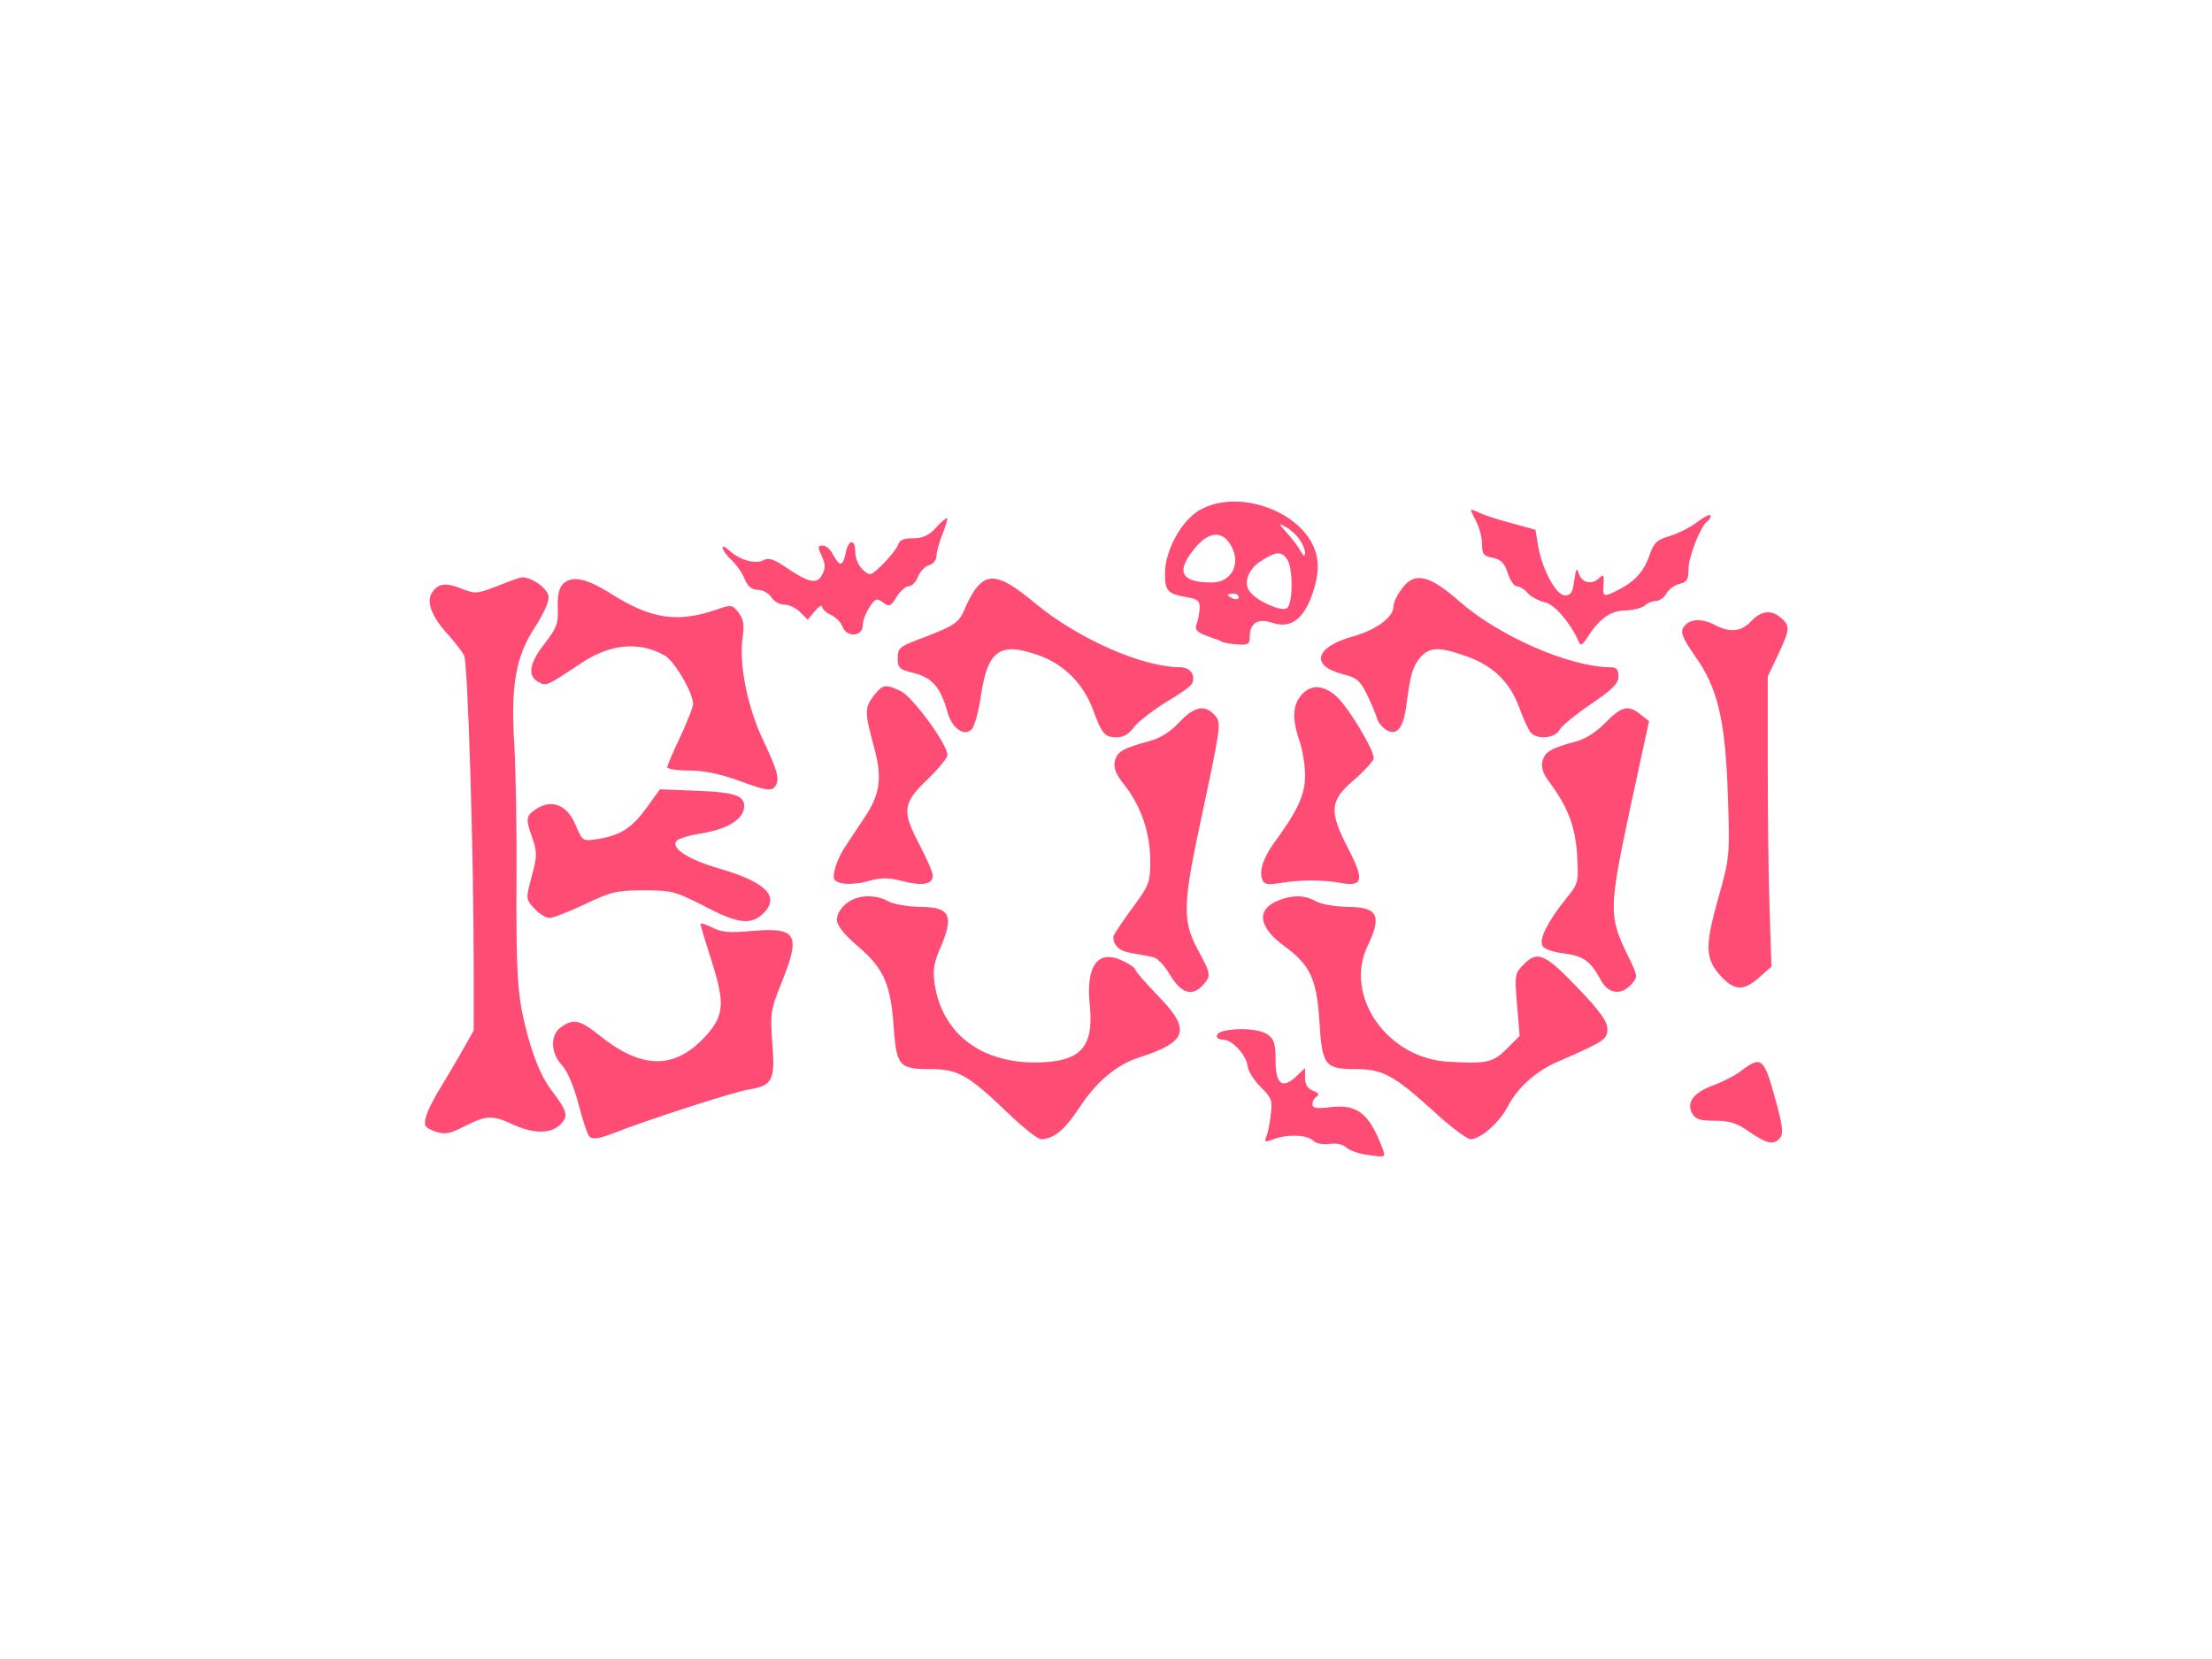 <?xml version="1.0" standalone="no"?>
<!DOCTYPE svg PUBLIC "-//W3C//DTD SVG 20010904//EN"
 "http://www.w3.org/TR/2001/REC-SVG-20010904/DTD/svg10.dtd">
<svg version="1.0" xmlns="http://www.w3.org/2000/svg"
 width="600pt" height="450pt" viewBox="0 0 600 450"
 preserveAspectRatio="xMidYMid meet">

<g transform="translate(0,450) scale(0.1,-0.1)"
fill="#000000" stroke="none">
<path fill="#ff4c74" d="M3255 3117 c-50 -28 -95 -110 -95 -173 0 -47 7 -55 60 -64 29 -5 35
-10 34 -30 -1 -14 -4 -33 -8 -42 -6 -14 -1 -21 20 -30 16 -6 31 -12 34 -12 3
-1 10 -4 15 -7 6 -3 25 -6 43 -7 28 -2 32 1 32 22 0 36 23 50 60 37 54 -18 90
11 115 94 10 36 12 61 6 89 -27 114 -207 184 -316 123z m269 -79 c9 -12 16
-29 16 -38 -1 -11 -4 -9 -12 5 -6 11 -22 33 -37 49 -23 26 -24 28 -4 17 12 -6
29 -21 37 -33z m-190 -10 c36 -51 10 -108 -47 -108 -84 0 -99 29 -46 93 35 43
70 48 93 15z m156 -43 c18 -22 18 -124 0 -135 -15 -9 -78 18 -99 44 -20 24 -5
64 32 86 39 24 51 25 67 5z m-130 -105 c0 -5 -7 -7 -15 -4 -8 4 -15 8 -15 10
0 2 7 4 15 4 8 0 15 -4 15 -10z"/>
<path fill="#ff4c74" d="M3990 3116 c0 -2 7 -17 15 -32 8 -16 15 -43 15 -60 0 -27 4 -32 29
-37 22 -5 32 -14 41 -42 6 -19 17 -35 24 -35 7 0 21 -8 30 -19 9 -10 30 -21
47 -25 26 -5 70 -57 93 -110 3 -7 9 -4 17 8 35 56 66 80 107 80 23 1 47 7 54
14 6 6 20 12 30 12 9 0 22 9 28 20 6 11 22 23 35 26 21 5 25 12 25 40 0 34 34
119 51 130 5 3 9 10 9 15 0 6 -16 -2 -35 -16 -19 -15 -53 -32 -76 -39 -35 -10
-43 -19 -54 -50 -16 -47 -40 -73 -87 -97 -40 -20 -41 -19 -38 21 1 20 -1 23
-11 13 -20 -20 -47 -15 -56 10 -6 19 -8 16 -13 -18 -4 -32 -9 -40 -25 -40 -24
0 -62 70 -73 135 l-7 43 -69 19 c-38 10 -77 23 -87 29 -11 5 -19 8 -19 5z"/>
<path fill="#ff4c74" d="M2539 3069 c-20 -22 -36 -29 -62 -29 -26 0 -37 -5 -41 -18 -4 -10
-22 -33 -41 -52 -34 -33 -35 -33 -55 -15 -11 10 -20 31 -20 47 0 37 -19 36
-26 -2 -8 -37 -16 -38 -34 -5 -7 14 -19 25 -27 25 -16 0 -16 -2 -2 -33 8 -18
8 -30 -1 -46 -14 -27 -36 -22 -98 20 -34 23 -47 27 -62 19 -21 -11 -64 1 -92
27 -28 25 -21 -1 6 -26 14 -13 30 -36 36 -52 9 -20 19 -29 36 -29 13 0 29 -9
36 -20 7 -11 23 -20 35 -20 13 0 32 -9 43 -20 l21 -21 19 23 c11 13 19 18 20
12 0 -6 11 -16 24 -22 13 -6 27 -20 31 -31 9 -30 55 -29 55 2 0 12 8 34 18 49
16 25 20 26 37 14 18 -13 21 -11 37 15 10 16 25 29 33 29 9 0 20 12 25 26 6
14 19 28 30 31 11 3 20 14 20 24 0 10 7 37 16 59 9 23 15 42 13 44 -2 2 -16
-9 -30 -25z"/>
<path fill="#ff4c74" d="M1410 2933 c-8 -2 -39 -14 -67 -25 -50 -19 -55 -19 -93 -4 -43 17
-65 13 -80 -15 -13 -24 2 -63 45 -110 18 -20 38 -46 44 -57 10 -19 26 -535 26
-857 l0 -160 -31 -55 c-17 -30 -45 -77 -62 -105 -17 -27 -34 -62 -37 -76 -6
-23 -2 -28 25 -38 27 -9 39 -7 80 14 60 30 75 31 131 5 57 -26 103 -26 129 0
23 23 19 36 -26 95 -32 43 -60 120 -79 216 -12 65 -15 142 -14 344 1 143 -2
312 -6 376 -10 159 4 240 57 319 23 36 38 69 36 82 -3 25 -55 58 -78 51z"/>
<path fill="#ff4c74" d="M1526 2915 c-10 -11 -14 -32 -13 -64 2 -42 -3 -54 -35 -96 -43 -54
-48 -89 -17 -105 21 -12 22 -11 115 51 79 53 159 60 227 21 27 -16 77 -101 77
-132 0 -8 -16 -48 -35 -89 -19 -40 -35 -77 -35 -82 0 -5 27 -9 59 -9 41 0 84
-9 139 -29 59 -22 82 -27 91 -18 18 18 13 41 -29 129 -43 91 -67 209 -55 284
4 31 1 46 -12 63 -17 21 -20 21 -58 8 -107 -37 -179 -27 -290 44 -66 41 -104
49 -129 24z"/>
<path fill="#ff4c74" d="M2655 2913 c-10 -9 -26 -36 -36 -60 -19 -44 -24 -48 -134 -90 -44
-17 -50 -22 -50 -48 0 -27 4 -31 45 -41 48 -12 72 -39 90 -106 13 -44 45 -67
66 -46 7 7 19 49 25 93 19 124 53 146 163 105 65 -25 116 -77 141 -146 24 -65
32 -74 64 -74 18 0 34 9 48 29 12 15 51 45 87 67 36 21 68 44 70 51 9 23 -6
43 -33 43 -104 1 -277 77 -395 175 -83 69 -119 81 -151 48z"/>
<path fill="#ff4c74" d="M3801 2901 c-12 -16 -21 -36 -21 -45 0 -30 -46 -64 -109 -82 -105
-29 -118 -80 -28 -103 37 -9 46 -17 64 -53 12 -24 24 -53 28 -66 3 -12 16 -27
27 -33 28 -15 45 7 53 70 11 82 16 100 36 126 25 30 51 32 126 5 72 -25 118
-69 144 -139 11 -31 25 -61 31 -68 17 -20 66 -16 78 7 6 11 44 42 85 70 59 40
75 56 75 75 0 19 -5 25 -22 25 -112 1 -303 85 -411 180 -82 72 -122 80 -156
31z"/>
<path fill="#ff4c74" d="M4750 2815 c-27 -29 -58 -32 -101 -9 -36 18 -68 15 -83 -8 -8 -14 -2
-29 32 -78 62 -87 82 -174 89 -380 5 -163 5 -166 -27 -279 -36 -129 -35 -163
9 -210 36 -39 62 -39 103 -2 l33 29 -5 154 c-3 84 -5 261 -5 393 l0 240 28 59
c32 69 33 78 9 99 -26 24 -55 21 -82 -8z"/>
<path fill="#ff4c74" d="M2371 2614 c-26 -33 -26 -45 -1 -138 24 -85 18 -130 -26 -195 -13
-20 -35 -53 -49 -74 -14 -20 -28 -51 -31 -67 -6 -25 -3 -30 20 -36 15 -3 47
-1 71 6 35 10 54 10 93 0 54 -14 82 -9 82 15 0 9 -16 46 -35 82 -49 93 -47
114 20 178 30 29 55 59 55 67 0 29 -94 157 -126 173 -43 20 -49 19 -73 -11z"/>
<path fill="#ff4c74" d="M3532 2617 c-26 -27 -28 -67 -7 -127 8 -23 15 -66 15 -94 0 -52 -20
-95 -86 -185 -28 -40 -39 -74 -30 -97 5 -13 15 -15 49 -9 58 9 114 9 164 0 61
-11 64 9 19 95 -51 99 -49 128 14 182 28 24 53 51 56 60 5 17 -68 140 -102
170 -34 30 -67 32 -92 5z"/>
<path fill="#ff4c74" d="M3198 2540 c-23 -25 -52 -43 -80 -50 -72 -20 -87 -28 -94 -54 -4 -19
2 -35 25 -64 45 -56 71 -131 71 -206 0 -60 -2 -66 -50 -131 -27 -37 -50 -71
-50 -76 0 -24 16 -39 48 -44 21 -4 47 -8 59 -11 12 -2 32 -23 47 -49 30 -50
60 -59 89 -27 22 24 21 31 -7 83 -51 91 -50 127 7 391 49 231 50 238 32 258
-27 30 -56 24 -97 -20z"/>
<path fill="#ff4c74" d="M4355 2540 c-24 -25 -55 -45 -80 -51 -69 -19 -84 -28 -91 -53 -4 -18
1 -34 19 -58 50 -67 70 -120 75 -198 4 -74 4 -76 -32 -120 -47 -59 -70 -104
-63 -124 4 -9 25 -18 58 -22 55 -7 73 -21 101 -72 20 -38 55 -43 83 -12 18 20
18 22 -9 77 -53 108 -52 128 5 397 l52 240 -23 18 c-33 27 -52 22 -95 -22z"/>
<path fill="#ff4c74" d="M1754 2309 c-40 -55 -71 -75 -133 -85 -41 -6 -41 -6 -60 39 -23 54
-64 70 -106 43 -29 -19 -30 -26 -10 -82 12 -36 12 -48 -3 -102 -16 -61 -16
-61 8 -87 13 -14 31 -25 41 -25 9 0 52 17 95 37 71 34 87 38 160 38 77 0 86
-3 163 -42 90 -48 127 -53 160 -22 49 46 10 86 -118 123 -86 25 -134 57 -115
76 6 6 37 15 70 20 65 11 107 36 112 67 5 34 -21 44 -127 48 l-101 4 -36 -50z"/>
<path fill="#ff4c74" d="M2320 2063 c-28 -10 -50 -36 -50 -58 0 -15 19 -39 56 -71 71 -60 90
-103 98 -219 8 -107 14 -115 102 -115 73 0 102 -17 210 -121 40 -38 79 -69 87
-69 35 0 65 25 105 86 45 69 101 116 160 135 134 43 144 75 52 169 -33 34 -60
65 -60 69 0 5 -16 16 -35 25 -67 32 -100 -13 -89 -120 12 -117 -26 -156 -151
-156 -148 1 -250 81 -270 214 -5 36 -2 56 14 93 40 91 29 115 -53 115 -34 1
-72 7 -86 15 -25 15 -63 18 -90 8z"/>
<path fill="#ff4c74" d="M3464 2056 c-58 -25 -49 -73 22 -124 68 -50 86 -89 93 -204 7 -118
15 -128 99 -128 72 0 103 -17 206 -110 47 -44 95 -80 105 -80 27 0 78 45 101
89 26 51 77 96 135 121 126 55 135 60 135 89 0 20 -20 48 -77 108 -92 96 -112
105 -149 68 -25 -25 -26 -28 -19 -110 l7 -85 -35 -35 c-37 -37 -54 -41 -157
-35 -167 8 -286 179 -220 315 39 81 27 105 -54 105 -34 1 -72 7 -86 15 -31 18
-66 18 -106 1z"/>
<path fill="#ff4c74" d="M1900 1994 c0 -4 14 -50 31 -103 35 -111 33 -144 -13 -197 -84 -95
-174 -97 -290 -4 -55 44 -72 48 -106 24 -30 -21 -29 -70 2 -103 15 -16 32 -56
45 -105 11 -43 24 -83 30 -89 8 -8 25 -6 59 7 90 36 337 116 374 121 63 10 71
25 63 124 -6 81 -5 91 24 163 54 133 43 153 -77 143 -63 -6 -85 -4 -110 9 -18
9 -32 13 -32 10z"/>
<path fill="#ff4c74" d="M3318 1703 c-24 -6 -23 -23 0 -23 24 0 62 -41 66 -71 1 -13 17 -39
35 -57 30 -29 33 -37 28 -75 -2 -23 -8 -50 -12 -60 -6 -15 -4 -16 20 -7 37 14
91 12 107 -4 8 -8 26 -11 44 -9 19 3 36 -1 45 -9 8 -8 35 -18 61 -21 47 -7 47
-6 38 18 -36 95 -68 120 -140 112 -39 -5 -50 -3 -50 8 0 8 5 17 12 21 7 5 4
10 -10 15 -15 6 -22 17 -22 35 l0 27 -24 -23 c-38 -35 -56 -21 -56 44 0 45 -4
58 -22 70 -21 15 -81 19 -120 9z"/>
<path fill="#ff4c74" d="M4725 1597 c-16 -13 -51 -31 -78 -41 -54 -20 -73 -46 -57 -76 9 -16
21 -20 61 -20 40 0 60 -6 94 -30 48 -33 67 -37 84 -16 9 11 6 36 -15 110 -29
106 -37 112 -89 73z"/>
</g>
</svg>
